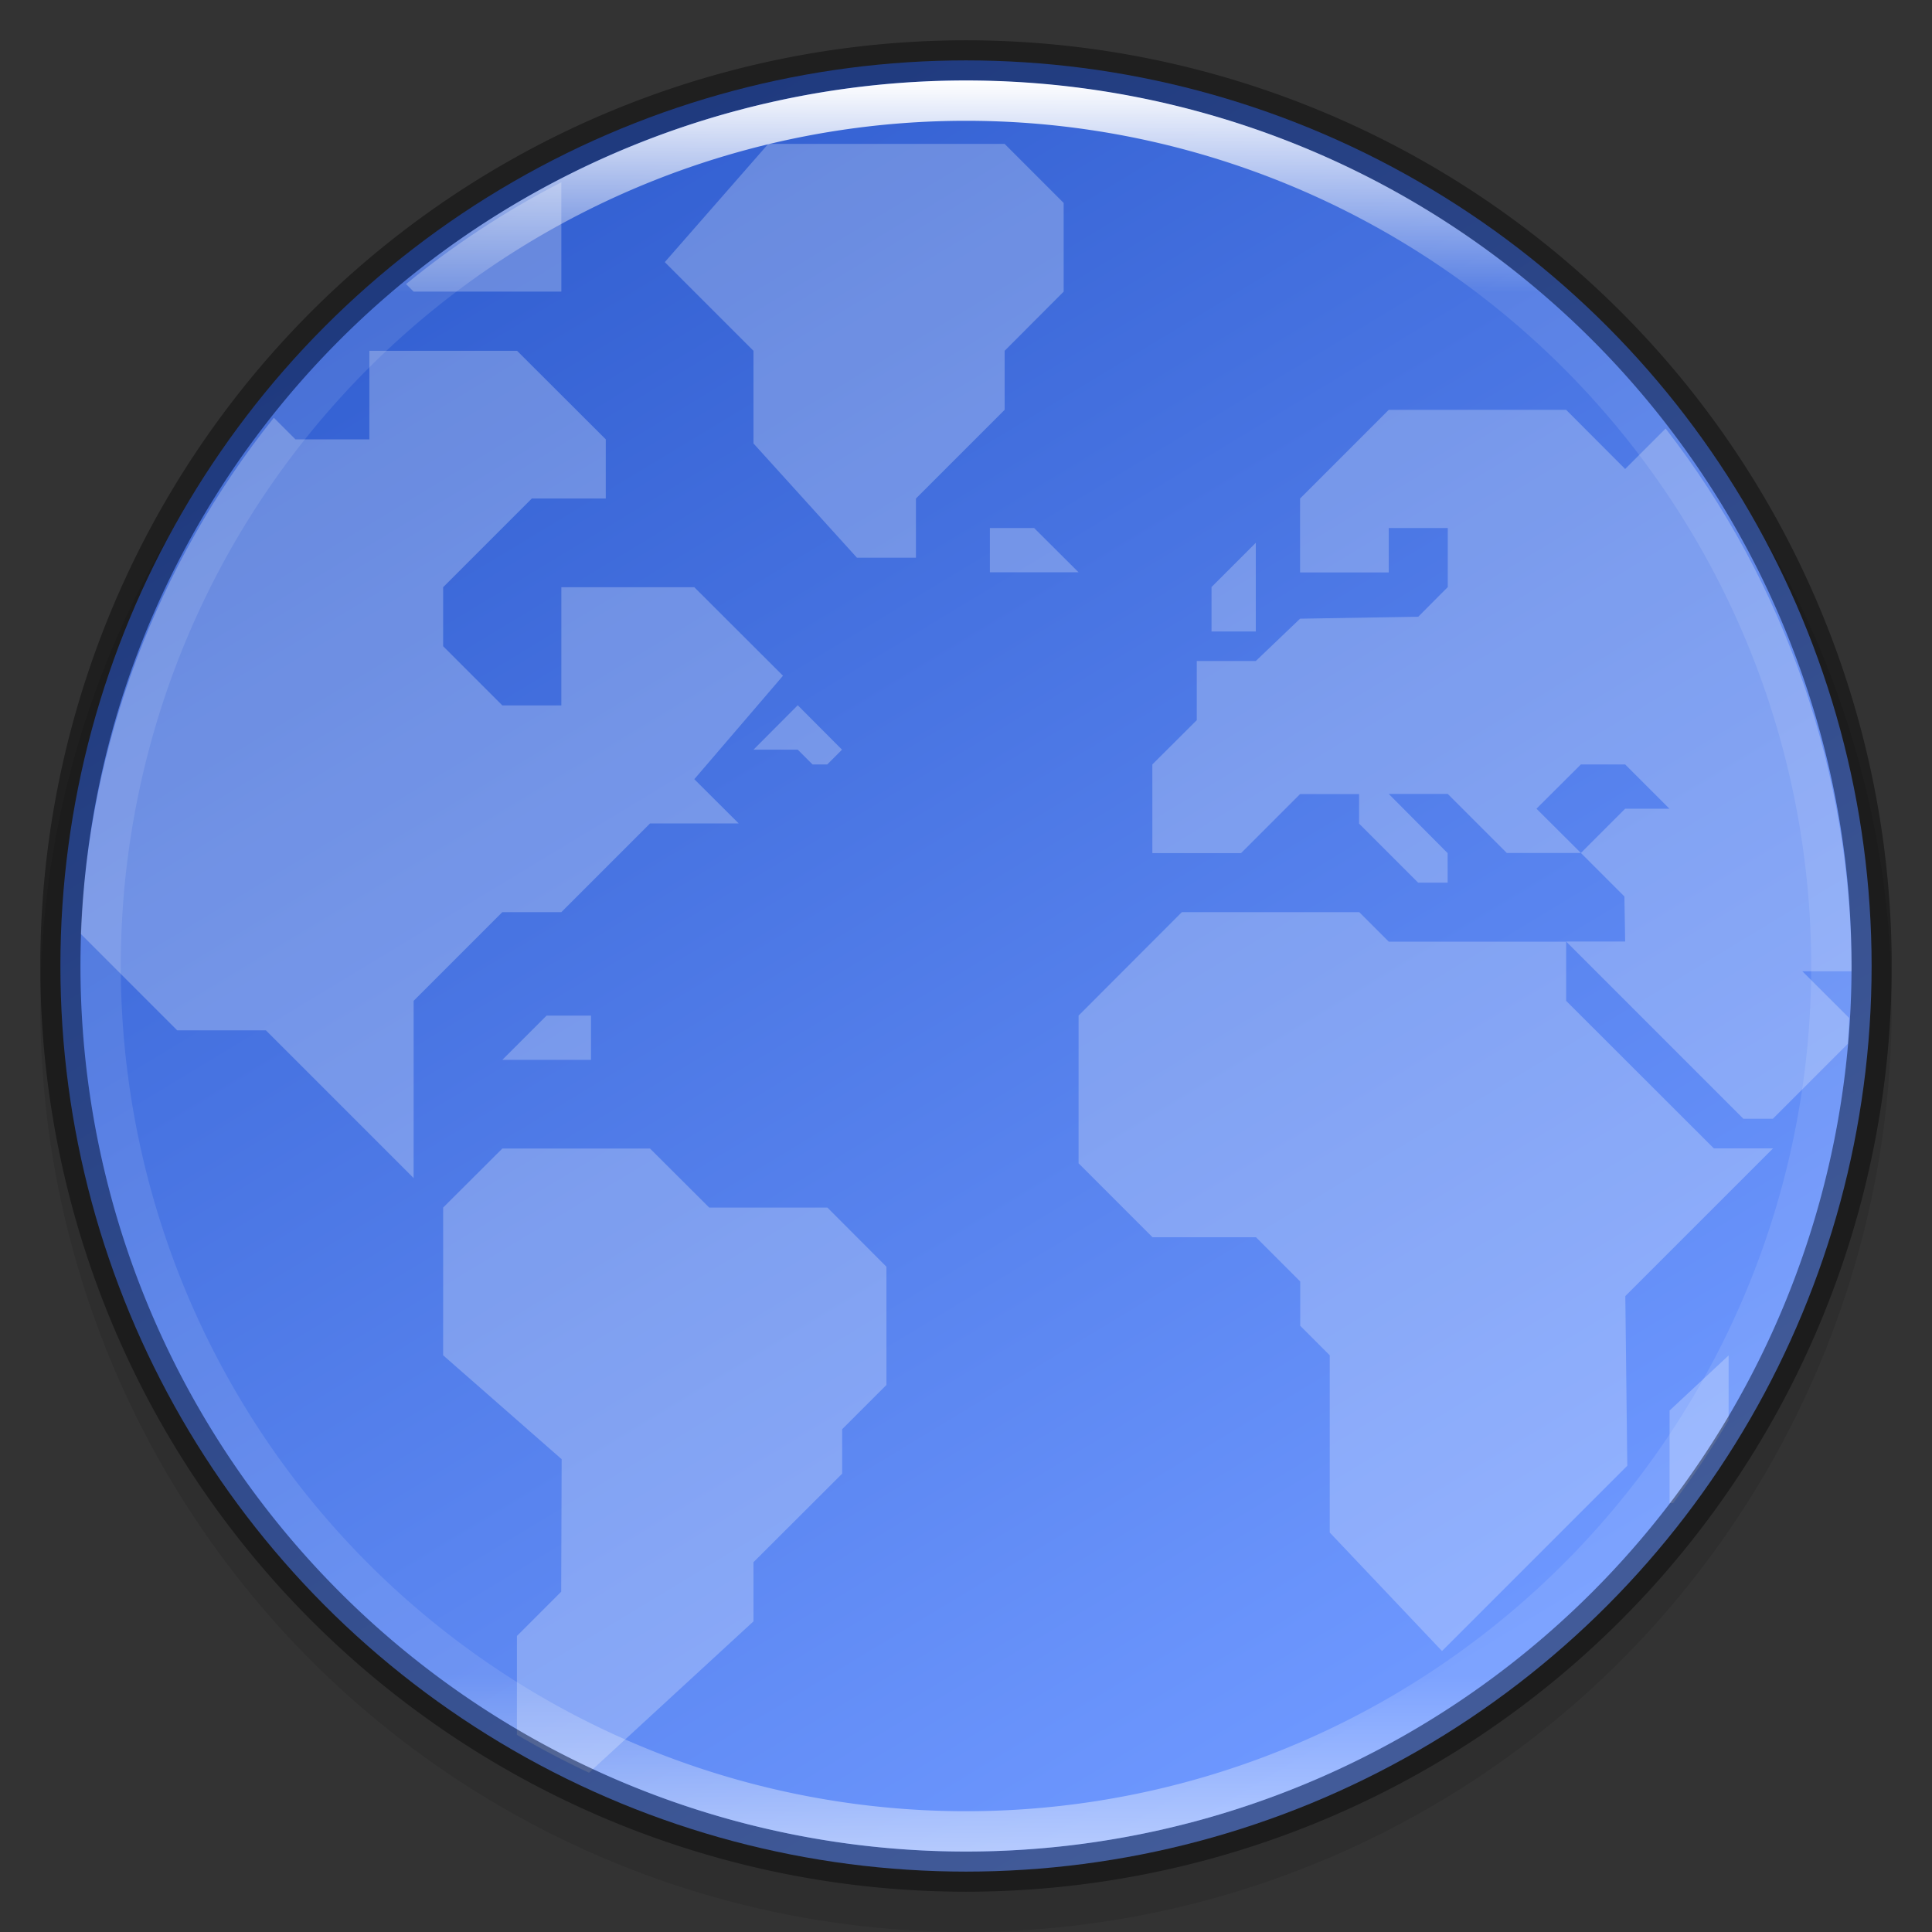 <?xml version="1.0" encoding="UTF-8" standalone="no"?>
<!-- Created with Inkscape (http://www.inkscape.org/) -->

<svg
   width="48"
   height="48"
   viewBox="0 0 12.7 12.7"
   version="1.1"
   id="svg5"
   inkscape:version="1.1.2 (0a00cf5339, 2022-02-04)"
   sodipodi:docname="kgeography.svg"
   xmlns:inkscape="http://www.inkscape.org/namespaces/inkscape"
   xmlns:sodipodi="http://sodipodi.sourceforge.net/DTD/sodipodi-0.dtd"
   xmlns:xlink="http://www.w3.org/1999/xlink"
   xmlns="http://www.w3.org/2000/svg"
   xmlns:svg="http://www.w3.org/2000/svg">
  <rect x="0" y="0" width="12.7" height="12.7" fill="#333333" stroke="none"/>
  <sodipodi:namedview
     id="namedview7"
     pagecolor="#ffffff"
     bordercolor="#666666"
     borderopacity="1.0"
     inkscape:pageshadow="2"
     inkscape:pageopacity="0.0"
     inkscape:pagecheckerboard="0"
     inkscape:document-units="px"
     showgrid="false"
     units="px"
     height="48px"
     showguides="true"
     inkscape:zoom="11.578874"
     inkscape:cx="29.882008"
     inkscape:cy="24.268336"
     inkscape:window-width="1920"
     inkscape:window-height="1017"
     inkscape:window-x="0"
     inkscape:window-y="0"
     inkscape:window-maximized="1"
     inkscape:current-layer="svg5" />
  <defs
     id="defs2">
    <linearGradient
       inkscape:collect="always"
       id="linearGradient1871">
      <stop
         style="stop-color:#ffffff;stop-opacity:1;"
         offset="0"
         id="stop1867" />
      <stop
         style="stop-color:#ffffff;stop-opacity:0.1"
         offset="0.12"
         id="stop2515" />
      <stop
         style="stop-color:#ffffff;stop-opacity:0.102"
         offset="0.9"
         id="stop2581" />
      <stop
         style="stop-color:#ffffff;stop-opacity:0.502"
         offset="1"
         id="stop1869" />
    </linearGradient>
    <linearGradient
       inkscape:collect="always"
       xlink:href="#linearGradient1871"
       id="linearGradient1198"
       x1="6.35"
       y1="0.529"
       x2="6.35"
       y2="12.171"
       gradientUnits="userSpaceOnUse" />
    <linearGradient
       inkscape:collect="always"
       id="linearGradient3598">
      <stop
         style="stop-color:#325fd1;stop-opacity:1"
         offset="0"
         id="stop3594" />
      <stop
         style="stop-color:#6e98ff;stop-opacity:1"
         offset="1"
         id="stop3596" />
    </linearGradient>
    <linearGradient
       inkscape:collect="always"
       xlink:href="#linearGradient3598"
       id="linearGradient1142"
       x1="2.514"
       y1="1.587"
       x2="8.599"
       y2="11.642"
       gradientUnits="userSpaceOnUse" />
  </defs>
  <circle
     style="opacity:0.1;fill:#000000;fill-opacity:1;stroke-width:0.529;stroke-linecap:round;stroke-linejoin:round"
     id="path3625"
     cx="6.35"
     cy="6.615"
     r="6.085" />
  <circle
     style="fill:url(#linearGradient1142);fill-opacity:1;stroke-width:0.529;stroke-linecap:round;stroke-linejoin:round"
     id="path986-6"
     cx="6.35"
     cy="6.35"
     r="5.953" />
  <path
     d="M 5.05,0.946 4.37,1.723 4.953,2.306 v 0.609 l 0.68,0.751 H 6.021 V 3.277 L 6.604,2.694 V 2.306 L 6.992,1.917 V 1.334 L 6.604,0.946 Z M 3.69,1.198 C 3.327,1.384 2.985,1.609 2.669,1.867 l 0.05,0.05 H 3.69 Z M 2.428,2.306 V 2.888 H 1.942 L 1.8,2.746 C 1.027,3.713 0.583,4.901 0.53,6.138 L 1.165,6.773 h 0.583 l 0.971,0.971 V 6.579 L 3.302,5.996 H 3.69 L 4.273,5.413 H 4.856 L 4.564,5.122 5.147,4.442 4.564,3.86 H 3.69 V 4.637 H 3.302 L 2.913,4.248 V 3.86 L 3.496,3.277 H 3.982 V 2.888 L 3.399,2.306 Z M 9.129,2.694 8.546,3.277 v 0.486 h 0.583 V 3.471 h 0.388 V 3.859 L 9.323,4.054 8.546,4.067 8.255,4.345 H 7.867 V 4.734 L 7.575,5.025 v 0.583 h 0.583 l 0.388,-0.388 h 0.388 v 0.194 l 0.388,0.388 h 0.194 V 5.608 L 9.129,5.219 h 0.388 l 0.388,0.388 H 10.392 L 10.1,5.316 10.392,5.025 h 0.291 l 0.291,0.291 h -0.291 l -0.291,0.291 0.286,0.286 0.005,0.296 h -0.388 l 1.165,1.165 h 0.194 l 0.194,-0.194 0.299,-0.299 c 0.004,-0.056 0.007,-0.113 0.009,-0.169 L 11.848,6.385 h 0.324 C 12.171,5.093 11.741,3.838 10.949,2.817 L 10.683,3.083 10.295,2.694 Z M 10.295,6.19 H 9.129 L 8.935,5.996 H 7.769 L 7.09,6.676 v 0.971 l 0.486,0.486 h 0.68 l 0.291,0.291 v 0.291 l 0.194,0.194 v 1.165 l 0.738,0.779 1.218,-1.218 -0.013,-1.115 0.971,-0.971 H 11.266 L 10.295,6.579 Z M 6.507,3.471 V 3.762 H 7.09 L 6.798,3.471 Z m 1.748,0.097 -0.291,0.291 V 4.151 h 0.291 z M 5.244,4.636 4.953,4.928 h 0.291 l 0.097,0.097 h 0.097 l 0.097,-0.097 z M 3.593,6.676 3.302,6.967 H 3.885 V 6.676 Z M 3.302,7.55 2.913,7.938 v 0.971 l 0.779,0.683 -0.003,0.871 -0.291,0.291 v 0.65 c 0.154,0.09 0.313,0.174 0.474,0.249 L 4.953,10.658 V 10.269 L 5.536,9.687 V 9.395 L 5.827,9.104 V 8.327 L 5.439,7.938 H 4.662 L 4.273,7.55 Z m 8.061,1.36 -0.388,0.362 v 0.609 h 0.023 c 0.132,-0.175 0.254,-0.357 0.365,-0.546 z"
     style="color:#000000;opacity:0.25;fill:#ffffff;stroke-width:0.265"
     id="path891" />
  <path
     id="path854"
     style="opacity:0.4;fill:#000000;stroke-width:0.529;stroke-linecap:round;stroke-linejoin:round"
     d="M 6.35,0.265 A 6.085,6.085 0 0 0 0.265,6.35 6.085,6.085 0 0 0 6.35,12.435 6.085,6.085 0 0 0 12.435,6.35 6.085,6.085 0 0 0 6.35,0.265 Z m 0,0.265 A 5.821,5.821 0 0 1 12.171,6.35 5.821,5.821 0 0 1 6.35,12.171 5.821,5.821 0 0 1 0.529,6.35 5.821,5.821 0 0 1 6.35,0.529 Z" />
  <path
     id="path1110"
     style="fill:url(#linearGradient1198);fill-opacity:1;stroke-width:0.529;stroke-linecap:round;stroke-linejoin:round"
     d="M 6.35,0.529 A 5.821,5.821 0 0 0 0.529,6.35 5.821,5.821 0 0 0 6.35,12.171 5.821,5.821 0 0 0 12.171,6.35 5.821,5.821 0 0 0 6.35,0.529 Z m 0,0.265 A 5.556,5.556 0 0 1 11.906,6.35 5.556,5.556 0 0 1 6.35,11.906 5.556,5.556 0 0 1 0.794,6.35 5.556,5.556 0 0 1 6.35,0.794 Z" />
</svg>
